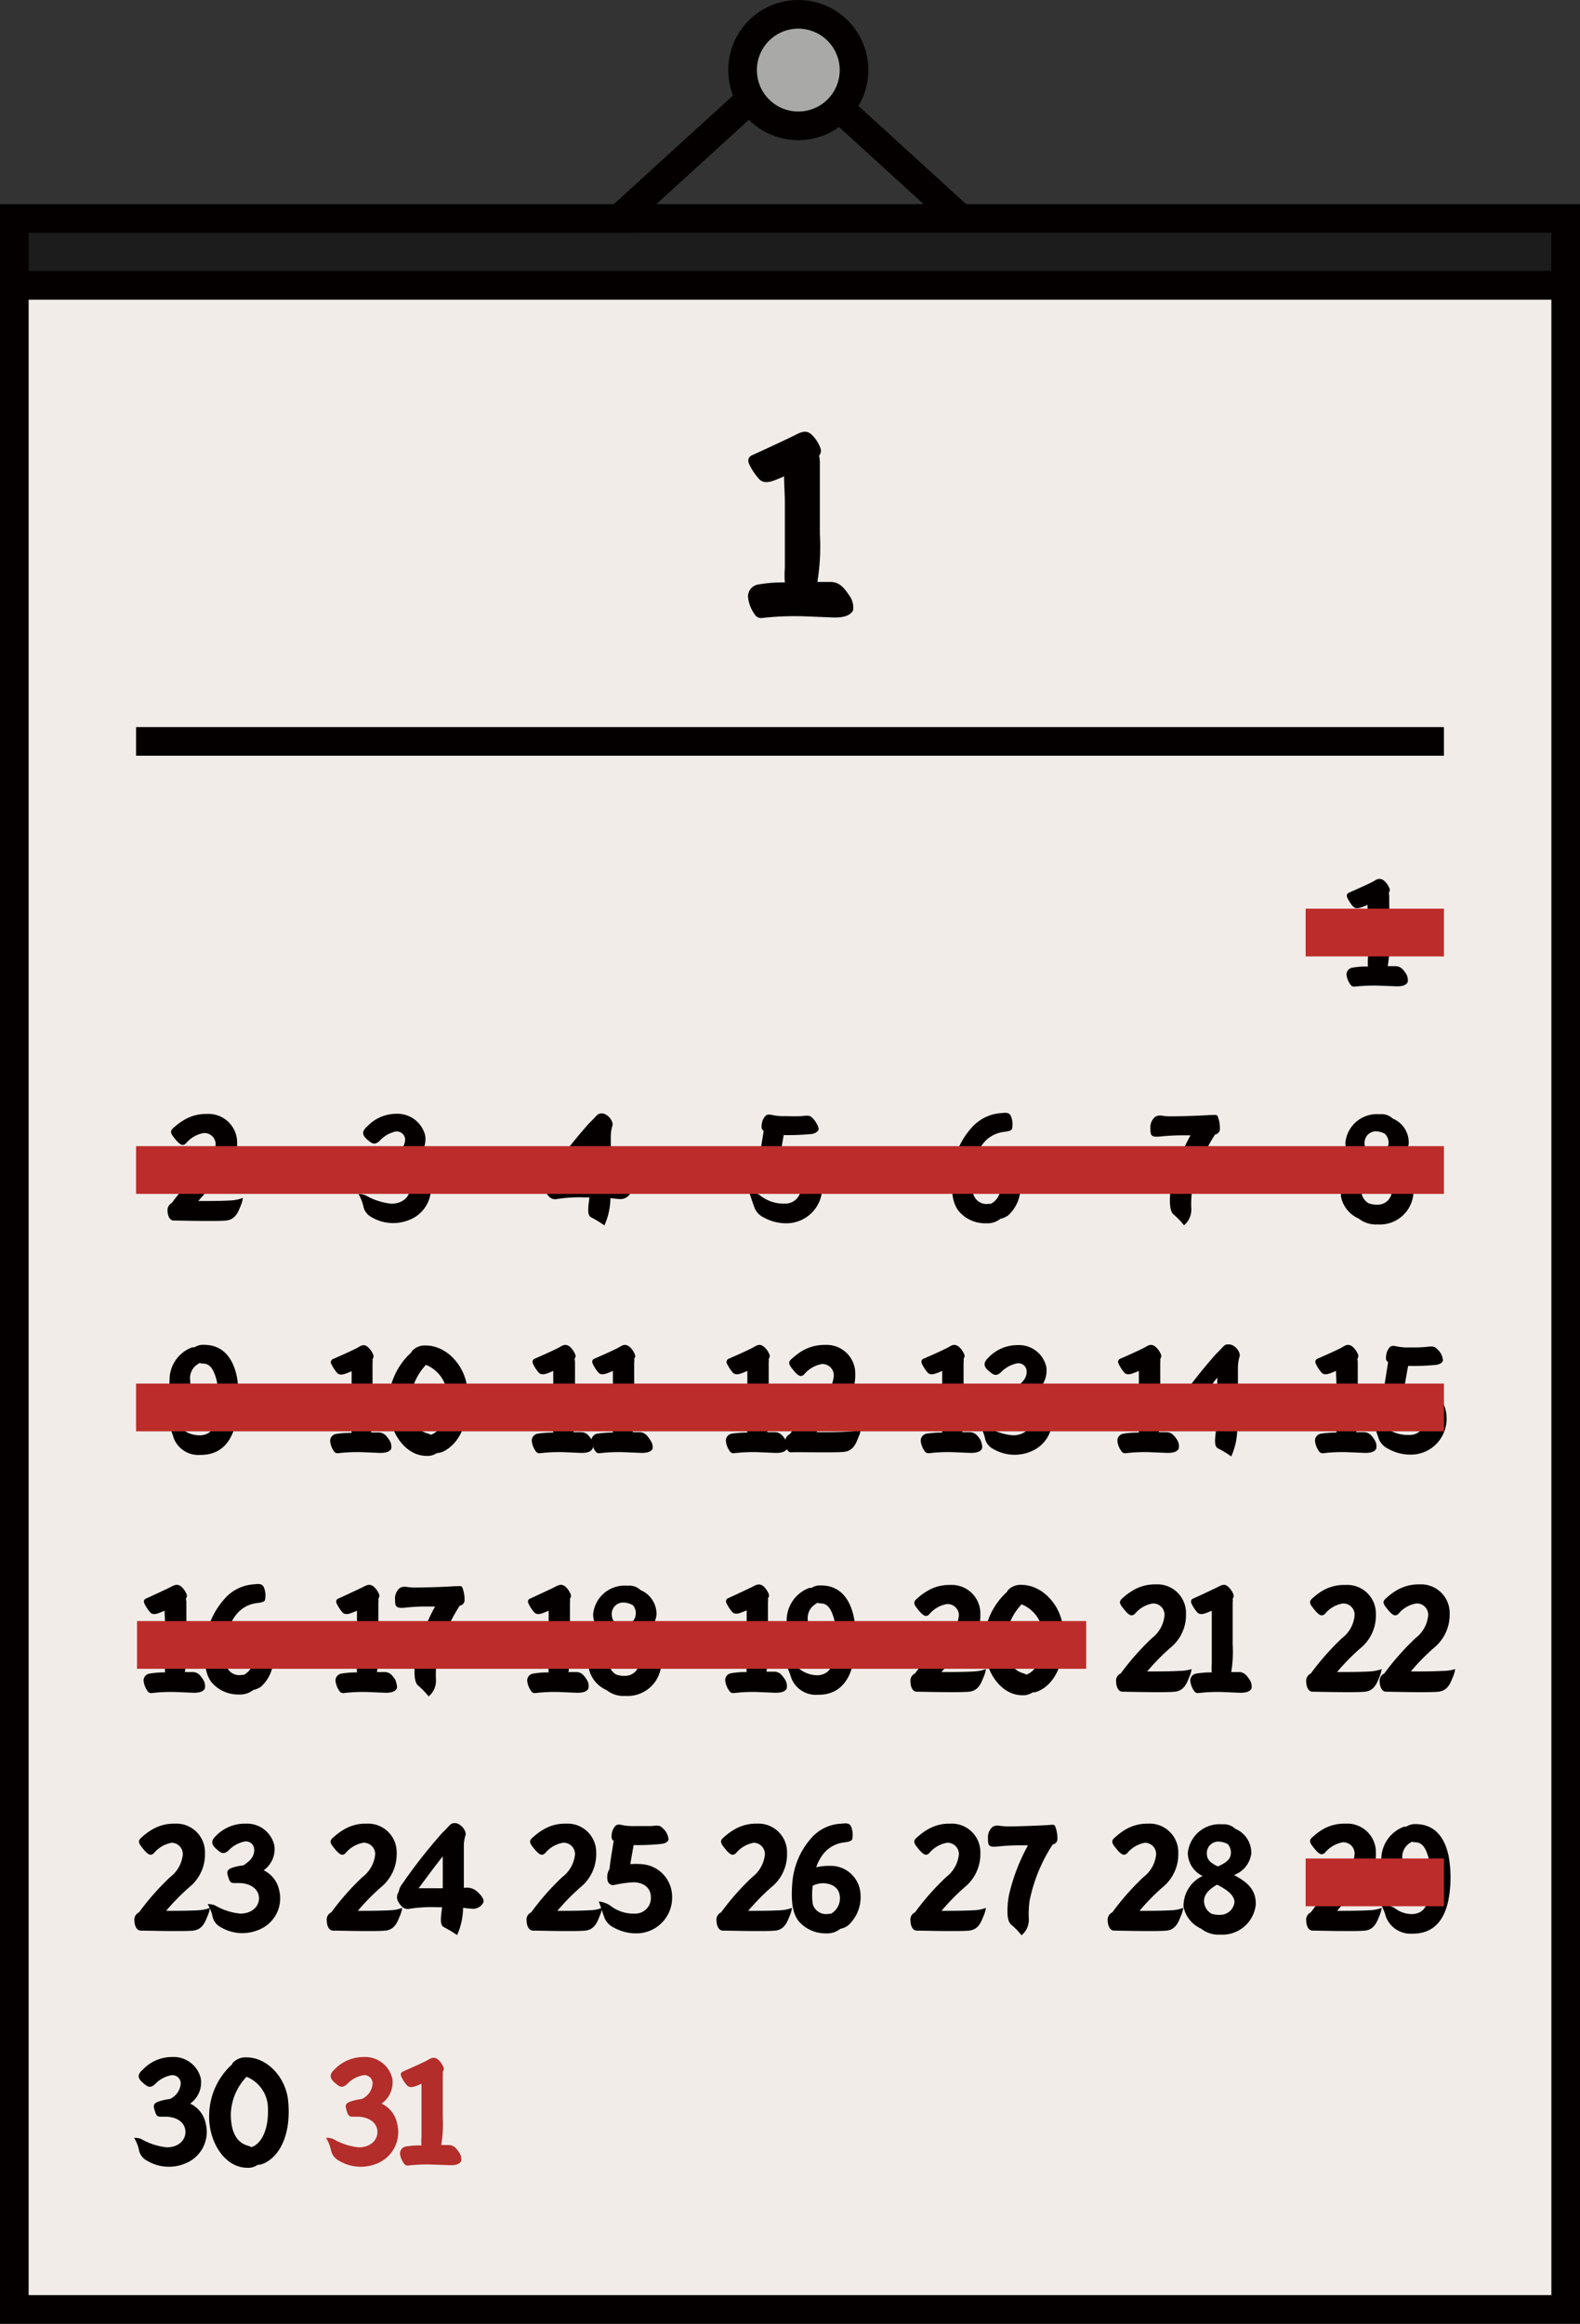 <svg id="레이어_1" data-name="레이어 1" xmlns="http://www.w3.org/2000/svg" xmlns:xlink="http://www.w3.org/1999/xlink" viewBox="0 0 165.58 243.38"><rect x="0" y="0" width="165.58" height="243.38" fill="#333333" stroke="none"/><defs><style>.cls-1,.cls-10{fill:none;}.cls-2{clip-path:url(#clip-path);}.cls-3{fill:#c58968;stroke:#a46c4a;stroke-width:3px;}.cls-10,.cls-3{stroke-miterlimit:10;}.cls-4{fill:#f1ece8;}.cls-5{fill:#040000;}.cls-6{fill:#b32d2a;}.cls-7{fill:#1b1c1b;}.cls-8{fill:#a9a9a8;}.cls-9{fill:#bc2c2a;}.cls-10{stroke:#bc2c2a;stroke-width:5px;}</style><clipPath id="clip-path"><path class="cls-1" d="M-1328-1632.1H515.23a14.18,14.18,0,0,1,14.18,14.18v971.65a14.17,14.17,0,0,1-14.17,14.17H-1328a14.18,14.18,0,0,1-14.18-14.18v-971.65A14.18,14.18,0,0,1-1328-1632.1Z" transform="translate(-1538.47 -725.74) rotate(90)"/></clipPath></defs><g class="cls-2"><rect class="cls-3" x="-133.51" y="-24.46" width="299.65" height="69.91"/></g><rect class="cls-4" x="1.5" y="29.88" width="162.58" height="212"/><path class="cls-5" d="M165.58,243.38H0v-215H165.58ZM3,240.38H162.58v-209H3Z"/><path class="cls-5" d="M89.4,63.93c-.32.56-1,.77-2.09.74L84,64.54a31,31,0,0,0-4.1.18.78.78,0,0,1-.82-.39,3.76,3.76,0,0,1-.69-1.8,1.27,1.27,0,0,1,1-1.3A14.7,14.7,0,0,1,82.25,61a9.73,9.73,0,0,1,0-1.51c0-.9,0-5.82,0-6.88,0-.85-.08-1.86-.08-2.73a1.94,1.94,0,0,1-.34.16c-.8.32-1.67.77-2.28.13a6.45,6.45,0,0,1-1-1.48c-.24-.45-.13-.82.24-1,.95-.43,3.92-1.8,4.63-2.17s1.17-.43,1.64,0A3.76,3.76,0,0,1,86,47a.78.78,0,0,1-.16.72,3.64,3.64,0,0,1,.08.77c0,.92,0,1.88,0,2.8,0,1.67,0,3,0,4.66a22.93,22.93,0,0,1-.26,5h1.35c.92,0,1.4.53,2,1.43A2.11,2.11,0,0,1,89.4,63.93Z"/><path class="cls-5" d="M147.52,102.87c-.18.33-.57.45-1.22.43l-1.92-.07a19,19,0,0,0-2.39.1.45.45,0,0,1-.48-.23,2.24,2.24,0,0,1-.4-1,.74.74,0,0,1,.59-.75,8.4,8.4,0,0,1,1.66-.12,5.32,5.32,0,0,1,0-.88c0-.53,0-3.39,0-4s-.05-1.08-.05-1.59a.92.92,0,0,1-.2.1c-.46.18-1,.44-1.32.07a3.78,3.78,0,0,1-.57-.86c-.14-.26-.08-.48.14-.57.55-.25,2.28-1,2.69-1.26s.68-.25,1,0a2.2,2.2,0,0,1,.58.84.45.45,0,0,1-.09.42,2.06,2.06,0,0,1,.05.45c0,.54,0,1.09,0,1.63,0,1,0,1.74,0,2.71a13.34,13.34,0,0,1-.16,2.9h.79c.54,0,.82.31,1.15.83A1.24,1.24,0,0,1,147.52,102.87Z"/><path class="cls-5" d="M25.46,125.46a3.29,3.29,0,0,1-.26.88c-.22.52-.49,1.38-1.48,1.49s-5.15,0-5.52,0-.63-.43-.64-1A.84.84,0,0,1,18,126a27.31,27.31,0,0,1,3.27-3.7,3.38,3.38,0,0,0,1.33-2.4,1.18,1.18,0,0,0-1.24-1.23,3.05,3.05,0,0,0-1.88,1.09c-.38.34-.68.12-1.34-.74-.4-.52-.18-.71.16-1a6,6,0,0,1,.91-.67,4.42,4.42,0,0,1,2.45-.68,3,3,0,0,1,3.19,3.07,4.51,4.51,0,0,1-1.65,3.59,21.28,21.28,0,0,0-2.42,2.46c.92,0,2.4,0,3.37-.06A4.17,4.17,0,0,0,25.46,125.46Z"/><path class="cls-5" d="M43,127.72a4.45,4.45,0,0,1-4.06-.24,1.66,1.66,0,0,1-.83-1,4.42,4.42,0,0,0-.54-1.42,2.17,2.17,0,0,1,.74.13,6.79,6.79,0,0,0,2.7.88c1.19,0,2-.74,1.94-1.7s-.95-1.51-2.11-1.51c-.74,0-.89.09-1.09-.6-.14-.45-.27-.77.43-1a5.69,5.69,0,0,1,1.14-.25,2,2,0,0,0,1.14-1.63.88.88,0,0,0-1-.87,3.19,3.19,0,0,0-1.7,1c-.52.46-.79.27-1.31-.19s-.54-.85.05-1.36a4.21,4.21,0,0,1,3.06-1.31,3,3,0,0,1,3,2.28,2.75,2.75,0,0,1-1.13,2.61,2.94,2.94,0,0,1,1.64,2.09A3.55,3.55,0,0,1,43,127.72Z"/><path class="cls-5" d="M66.05,125a1.21,1.21,0,0,1-1.25.57c-.2,0-.47-.05-.83-.08a7.08,7.08,0,0,1-.63,2.85,12.81,12.81,0,0,0-1.4-.85c-.45-.24-.28-1.14-.17-2.08h-.5a14.51,14.51,0,0,0-2.82.16c-.53.12-.9-.08-1.27-.74a.93.93,0,0,1,0-1,1.89,1.89,0,0,1,.37-.85,53.2,53.2,0,0,1,4.21-5.36c.71-.66.83-1,1.22-1,.67-.09,1.41.88,1.18,1.34a4.14,4.14,0,0,0-.15,1.19c0,1.2,0,3,0,4.25a1.69,1.69,0,0,1,1.31.31C66,124.21,66.25,124.69,66.05,125Zm-4.57-1.56h.4c0-1.08,0-2.33,0-3.36-.85,1.08-1.85,2.43-2.53,3.36C60.06,123.39,60.64,123.39,61.48,123.41Z"/><path class="cls-5" d="M82.36,128.12a4.76,4.76,0,0,1-2.3-.6,1.94,1.94,0,0,1-.92-.87c-.19-.42-.42-1.22-.66-1.87a2.78,2.78,0,0,1,1.15.4,3.93,3.93,0,0,0,2.62.88,1.63,1.63,0,0,0,1.68-1.71c0-.94-.68-1.54-1.8-1.57a10.64,10.64,0,0,0-2.11.29.6.6,0,0,1-.62-.46,1.64,1.64,0,0,1,.2-1.23c.06-.76.26-1.81.43-2.95-.2-.11-.26-.34-.2-.69a1.5,1.5,0,0,1,.36-.83c.18-.2.37-.22.89-.1a5.75,5.75,0,0,0,1.3.08,14.33,14.33,0,0,0,1.63,0c.72-.07.88-.09,1.23.3s.62,1,.54,1.14-.24.34-.65.43a24.69,24.69,0,0,1-3,.12c-.1.56-.24,1.4-.35,2a6.57,6.57,0,0,1,1.16,0,3.43,3.43,0,0,1,3.22,3.27A3.75,3.75,0,0,1,82.36,128.12Z"/><path class="cls-5" d="M105.67,127.28a2.13,2.13,0,0,1-.83.37,2.2,2.2,0,0,1-1.52.47,3.61,3.61,0,0,1-2.9-1.34c-.59-.81-.77-2-.62-3.91a7.9,7.9,0,0,1,2-4.73,4.48,4.48,0,0,1,3.14-1.56c.64-.08.85,0,1,.31a2.25,2.25,0,0,1,.14,1.22c0,.26-.25.37-.89.44a3.25,3.25,0,0,0-2.18,1.24,4.32,4.32,0,0,0-.72,1.37,5.6,5.6,0,0,1,1.39-.16,3.13,3.13,0,0,1,3.25,3A4,4,0,0,1,105.67,127.28Zm-2-1.2.17,0a1.86,1.86,0,0,0,1-1.65c0-.92-.6-1.46-1.63-1.56a2.44,2.44,0,0,0-1.22.27,7.37,7.37,0,0,0,0,1.89A1.44,1.44,0,0,0,103.64,126.08Z"/><path class="cls-5" d="M127.84,118.32a.59.59,0,0,1-.5.5,16.94,16.94,0,0,0-2.41,5.88,9.66,9.66,0,0,0-.08,1.93,2.24,2.24,0,0,1-.14.82,2.15,2.15,0,0,1-.63.88,8.13,8.13,0,0,0-1.11-1.15c-.29-.27-.4-.86-.36-1.8a7.71,7.71,0,0,1,.22-1.54,20.25,20.25,0,0,1,1.93-4.93h-.87a21.17,21.17,0,0,0-2.19.11c-1,.1-1.15,0-1.14-.85a1.42,1.42,0,0,1,.5-1.2,1,1,0,0,1,.64-.13,5.67,5.67,0,0,0,.94.08c.87,0,3.06-.06,4.17-.14.66,0,.69-.07.81.16A3.41,3.41,0,0,1,127.84,118.32Z"/><path class="cls-5" d="M142.38,127.62l0,0a3.18,3.18,0,0,1-1.85-2.3,3.49,3.49,0,0,1,2-3.22,2.71,2.71,0,0,1-1.54-2.4,3.32,3.32,0,0,1,3.61-3,1.71,1.71,0,0,1,1.37.46,2.71,2.71,0,0,1,1.66,2.61,2.78,2.78,0,0,1-1.8,2.23c1.4.76,2.33,1.54,2.28,3.13a3.52,3.52,0,0,1-3.73,3.11A2.91,2.91,0,0,1,142.38,127.62Zm3.48-2.78c0-.63-.55-1.2-1.81-1.83-.91.49-1.38,1.06-1.38,1.71a1.5,1.5,0,0,0,.79,1.32,2.57,2.57,0,0,0,.86.13A1.48,1.48,0,0,0,145.86,124.84Zm-.74-6.1a2,2,0,0,0-1-.25A1.2,1.2,0,0,0,143,119.7c0,.66.31,1,1.16,1.4.86-.37,1.28-.76,1.34-1.22A1.27,1.27,0,0,0,145.12,118.74Z"/><path class="cls-5" d="M24.8,148.59c-.43,2.53-1.74,3.82-3.84,3.79a2.76,2.76,0,0,1-2.76-1.77,6.37,6.37,0,0,0-.54-1.34,3.61,3.61,0,0,1,1.47.45,3,3,0,0,0,1.88.61c1.25-.09,1.54-1,1.71-2l.09-.76A4,4,0,0,1,21,148a3.1,3.1,0,0,1-3.23-3.38,3.63,3.63,0,0,1,2.22-3.45.69.69,0,0,1,.39-.06,1.62,1.62,0,0,1,1-.26c1.82,0,3,1.17,3.45,3.37A12.85,12.85,0,0,1,24.8,148.59Zm-3.53-2.45a2.69,2.69,0,0,0,1.57-.52,5.37,5.37,0,0,0-.2-1.28c-.25-.8-.55-1.51-1.36-1.53a1.84,1.84,0,0,1-.4-.06.53.53,0,0,1-.2.15,1.73,1.73,0,0,0-.75,1.68C19.93,145.52,20.45,146.14,21.27,146.14Z"/><path class="cls-5" d="M41,151.74c-.19.32-.57.44-1.22.43l-1.93-.08a17.31,17.31,0,0,0-2.39.11A.45.45,0,0,1,35,152a2.14,2.14,0,0,1-.4-1.05.74.74,0,0,1,.58-.76,10.29,10.29,0,0,1,1.67-.12,5.33,5.33,0,0,1,0-.88c0-.52,0-3.39,0-4s0-1.07,0-1.58l-.2.09c-.46.18-1,.45-1.33.08a3.85,3.85,0,0,1-.57-.87.37.37,0,0,1,.14-.57c.56-.24,2.28-1,2.7-1.26s.68-.25.95,0a2.08,2.08,0,0,1,.59.85.44.44,0,0,1-.09.41,2.09,2.09,0,0,1,0,.45c0,.54,0,1.09,0,1.63,0,1,0,1.74,0,2.72a12.66,12.66,0,0,1-.15,2.89h.78c.54,0,.82.31,1.16.84A1.23,1.23,0,0,1,41,151.74Z"/><path class="cls-5" d="M46.5,152a1.8,1.8,0,0,1-.72.19,1.73,1.73,0,0,1-1.07.29c-2.43,0-4.1-2.84-4-5.56a7.31,7.31,0,0,1,2.4-5.28.42.42,0,0,1,.08-.15,1.78,1.78,0,0,1,1.43-.57c2.18,0,4.15,2.11,4.36,4.59C49.29,148.61,48.32,151.07,46.5,152Zm.37-5.66a3.57,3.57,0,0,0-2.23-3.39A6,6,0,0,0,43,146.8c0,1.87.58,3,1.82,3.33a1.73,1.73,0,0,1,.32.14h0C46.27,149.92,47,148.27,46.87,146.29Z"/><path class="cls-5" d="M62.09,151.74c-.19.32-.57.44-1.22.43L59,152.09a17.17,17.17,0,0,0-2.39.11.46.46,0,0,1-.48-.23,2.14,2.14,0,0,1-.4-1.05.74.74,0,0,1,.58-.76,10.47,10.47,0,0,1,1.67-.12,5.29,5.29,0,0,1,0-.88c0-.52,0-3.39,0-4s0-1.07,0-1.58l-.2.09c-.46.18-1,.45-1.33.08a3.85,3.85,0,0,1-.57-.87c-.13-.26-.07-.47.14-.57.56-.24,2.28-1,2.7-1.26s.68-.25,1,0a2.17,2.17,0,0,1,.58.85.44.44,0,0,1-.09.41,2.06,2.06,0,0,1,.05.45c0,.54,0,1.09,0,1.63,0,1,0,1.74,0,2.72a13.25,13.25,0,0,1-.16,2.89h.79c.54,0,.81.31,1.15.84A1.23,1.23,0,0,1,62.09,151.74Z"/><path class="cls-5" d="M68.39,151.74c-.18.32-.57.44-1.22.43l-1.92-.08a17.17,17.17,0,0,0-2.39.11.46.46,0,0,1-.48-.23,2.24,2.24,0,0,1-.4-1.05.74.74,0,0,1,.58-.76,10.47,10.47,0,0,1,1.67-.12,5.29,5.29,0,0,1,0-.88c0-.52,0-3.39,0-4s0-1.07,0-1.58l-.2.09c-.46.18-1,.45-1.32.08a3.85,3.85,0,0,1-.57-.87c-.14-.26-.08-.47.13-.57.56-.24,2.29-1,2.7-1.26s.68-.25,1,0a2.17,2.17,0,0,1,.58.85.44.44,0,0,1-.09.41,2.06,2.06,0,0,1,0,.45c0,.54,0,1.09,0,1.63,0,1,0,1.74,0,2.72a13.25,13.25,0,0,1-.16,2.89H67c.54,0,.82.31,1.15.84A1.23,1.23,0,0,1,68.39,151.74Z"/><path class="cls-5" d="M82.48,151.74c-.19.32-.57.44-1.22.43l-1.93-.08a17.31,17.31,0,0,0-2.39.11.45.45,0,0,1-.47-.23,2.14,2.14,0,0,1-.4-1.05.74.74,0,0,1,.58-.76,10.29,10.29,0,0,1,1.67-.12,5.33,5.33,0,0,1,0-.88c0-.52,0-3.39,0-4s0-1.07,0-1.58l-.2.09c-.46.18-1,.45-1.33.08a3.85,3.85,0,0,1-.57-.87.37.37,0,0,1,.14-.57c.56-.24,2.28-1,2.7-1.26s.68-.25,1,0a2.08,2.08,0,0,1,.59.85.44.44,0,0,1-.09.41,2.09,2.09,0,0,1,0,.45c0,.54,0,1.09,0,1.63,0,1,0,1.74,0,2.72a12.66,12.66,0,0,1-.15,2.89h.78c.54,0,.82.31,1.16.84A1.23,1.23,0,0,1,82.48,151.74Z"/><path class="cls-5" d="M90.21,149.69a3.14,3.14,0,0,1-.26.87c-.22.53-.49,1.39-1.48,1.5s-5.15,0-5.52.05-.63-.44-.65-1a.86.86,0,0,1,.48-.91,26.72,26.72,0,0,1,3.27-3.7,3.4,3.4,0,0,0,1.33-2.4,1.19,1.19,0,0,0-1.24-1.24,3.11,3.11,0,0,0-1.88,1.1c-.38.34-.68.12-1.34-.74-.4-.53-.18-.71.16-1a7.19,7.19,0,0,1,.9-.68,4.56,4.56,0,0,1,2.46-.68,3,3,0,0,1,3.19,3.07A4.48,4.48,0,0,1,88,147.51,22.12,22.12,0,0,0,85.56,150c.92,0,2.4,0,3.37-.06A4.17,4.17,0,0,0,90.21,149.69Z"/><path class="cls-5" d="M102.9,151.74c-.18.32-.57.44-1.21.43l-1.93-.08a17.31,17.31,0,0,0-2.39.11.47.47,0,0,1-.48-.23,2.24,2.24,0,0,1-.4-1.05.74.74,0,0,1,.59-.76,10.25,10.25,0,0,1,1.66-.12,6.64,6.64,0,0,1,0-.88c0-.52,0-3.39,0-4s0-1.07,0-1.58l-.2.09c-.47.18-1,.45-1.33.08a3.85,3.85,0,0,1-.57-.87c-.14-.26-.08-.47.14-.57.55-.24,2.28-1,2.7-1.26s.67-.25,1,0a2.08,2.08,0,0,1,.59.85.47.47,0,0,1-.09.41,2.09,2.09,0,0,1,0,.45c0,.54,0,1.09,0,1.63,0,1,0,1.74,0,2.72a12.66,12.66,0,0,1-.15,2.89h.78c.54,0,.82.31,1.16.84C102.87,151.12,103,151.58,102.9,151.74Z"/><path class="cls-5" d="M108.08,152a4.4,4.4,0,0,1-4-.25,1.64,1.64,0,0,1-.83-1,4.67,4.67,0,0,0-.54-1.42,2.49,2.49,0,0,1,.74.12,6.44,6.44,0,0,0,2.69.88c1.19,0,2-.74,1.94-1.69s-1-1.51-2.11-1.51c-.74,0-.89.09-1.09-.6-.14-.45-.26-.78.43-1a5.69,5.69,0,0,1,1.14-.24c.79-.5,1.16-1.05,1.14-1.64a.86.86,0,0,0-1-.86,3.24,3.24,0,0,0-1.7.94c-.52.46-.78.28-1.31-.18s-.53-.85,0-1.36a4.19,4.19,0,0,1,3.07-1.31,2.93,2.93,0,0,1,3,2.28,2.74,2.74,0,0,1-1.12,2.61,2.92,2.92,0,0,1,1.63,2.09A3.54,3.54,0,0,1,108.08,152Z"/><path class="cls-5" d="M123.52,151.74c-.19.32-.57.44-1.22.43l-1.93-.08a17.31,17.31,0,0,0-2.39.11.45.45,0,0,1-.47-.23,2.15,2.15,0,0,1-.41-1.05.75.75,0,0,1,.59-.76,10.25,10.25,0,0,1,1.66-.12,6.64,6.64,0,0,1,0-.88c0-.52,0-3.39,0-4s0-1.07,0-1.58l-.2.09c-.47.18-1,.45-1.33.08a3.85,3.85,0,0,1-.57-.87c-.14-.26-.08-.47.14-.57.56-.24,2.28-1,2.7-1.26s.68-.25,1,0a2.08,2.08,0,0,1,.59.85.44.44,0,0,1-.09.41,2.09,2.09,0,0,1,0,.45c0,.54,0,1.09,0,1.63,0,1,0,1.74,0,2.72a12.66,12.66,0,0,1-.15,2.89h.78c.54,0,.82.31,1.16.84A1.23,1.23,0,0,1,123.52,151.74Z"/><path class="cls-5" d="M131.74,149.19a1.19,1.19,0,0,1-1.24.57c-.2,0-.48,0-.84-.07a7.15,7.15,0,0,1-.63,2.85,9.71,9.71,0,0,0-1.4-.85c-.45-.25-.28-1.14-.17-2.08H127a15.35,15.35,0,0,0-2.82.15c-.54.13-.91-.07-1.28-.74a.93.93,0,0,1,0-1.05,1.86,1.86,0,0,1,.37-.84,54.58,54.58,0,0,1,4.21-5.37c.71-.66.83-1,1.22-.95.68-.09,1.42.88,1.18,1.34a4.48,4.48,0,0,0-.15,1.19c0,1.2,0,3,0,4.25.7,0,.93,0,1.31.31C131.7,148.44,131.94,148.92,131.74,149.19Zm-4.57-1.55h.4c0-1.08,0-2.33,0-3.36-.84,1.07-1.85,2.43-2.52,3.36C125.75,147.62,126.33,147.62,127.17,147.64Z"/><path class="cls-5" d="M144.22,151.74c-.18.32-.57.44-1.22.43l-1.92-.08a17.17,17.17,0,0,0-2.39.11.46.46,0,0,1-.48-.23,2.24,2.24,0,0,1-.4-1.05.74.74,0,0,1,.59-.76,10.25,10.25,0,0,1,1.66-.12,5.29,5.29,0,0,1,0-.88c0-.52,0-3.39,0-4s-.05-1.07-.05-1.58l-.2.09c-.46.18-1,.45-1.32.08a3.85,3.85,0,0,1-.57-.87c-.14-.26-.08-.47.14-.57.55-.24,2.28-1,2.69-1.26s.68-.25,1,0a2.17,2.17,0,0,1,.58.85.44.44,0,0,1-.09.41,2.06,2.06,0,0,1,.05.45c0,.54,0,1.09,0,1.63,0,1,0,1.74,0,2.72a13.25,13.25,0,0,1-.16,2.89h.79c.54,0,.82.31,1.15.84A1.23,1.23,0,0,1,144.22,151.74Z"/><path class="cls-5" d="M147.79,152.35a4.7,4.7,0,0,1-2.29-.6,2,2,0,0,1-.93-.88c-.18-.41-.41-1.22-.66-1.86a2.73,2.73,0,0,1,1.16.4,3.93,3.93,0,0,0,2.62.88,1.63,1.63,0,0,0,1.68-1.71c0-.94-.68-1.55-1.81-1.58a11.5,11.5,0,0,0-2.11.3.6.6,0,0,1-.61-.47,1.61,1.61,0,0,1,.2-1.23c.06-.75.26-1.8.43-2.94-.2-.11-.27-.34-.2-.7a1.49,1.49,0,0,1,.35-.83c.19-.2.37-.21.89-.09a5.79,5.79,0,0,0,1.3.08,14.33,14.33,0,0,0,1.63-.05c.73-.08.88-.09,1.24.29a1.71,1.71,0,0,1,.54,1.14c-.1.24-.25.34-.65.44a24.91,24.91,0,0,1-3,.12c-.11.55-.25,1.4-.36,2a7.57,7.57,0,0,1,1.16,0,3.42,3.42,0,0,1,3.22,3.26A3.75,3.75,0,0,1,147.79,152.35Z"/><path class="cls-5" d="M21.46,176.86c-.18.32-.57.44-1.22.43l-1.92-.08a17.17,17.17,0,0,0-2.39.11.46.46,0,0,1-.48-.23,2.24,2.24,0,0,1-.4-1.05.73.73,0,0,1,.59-.75,9.17,9.17,0,0,1,1.66-.13,5.25,5.25,0,0,1,0-.88c0-.52,0-3.39,0-4s-.05-1.08-.05-1.59a.56.56,0,0,1-.2.09c-.46.19-1,.45-1.32.08a4,4,0,0,1-.57-.86c-.14-.27-.08-.48.13-.57.56-.25,2.29-1.05,2.7-1.27s.68-.24,1,0a2.25,2.25,0,0,1,.58.85.46.46,0,0,1-.09.42,1.9,1.9,0,0,1,.05.44c0,.54,0,1.1,0,1.64,0,1,0,1.74,0,2.71a13.34,13.34,0,0,1-.16,2.9h.79c.54,0,.82.3,1.15.83A1.23,1.23,0,0,1,21.46,176.86Z"/><path class="cls-5" d="M27.38,176.63a2.17,2.17,0,0,1-.84.37,2.2,2.2,0,0,1-1.52.47,3.63,3.63,0,0,1-2.9-1.34c-.58-.81-.77-2-.62-3.91a8,8,0,0,1,2-4.73,4.45,4.45,0,0,1,3.15-1.56c.63-.08.84,0,1,.31a2.25,2.25,0,0,1,.14,1.22c0,.26-.24.37-.89.44a3.23,3.23,0,0,0-2.17,1.24,4.33,4.33,0,0,0-.73,1.37,5.65,5.65,0,0,1,1.39-.16,3.12,3.12,0,0,1,3.25,3A4,4,0,0,1,27.38,176.63Zm-2-1.21h.17a1.87,1.87,0,0,0,1-1.65c0-.93-.6-1.46-1.64-1.56a2.5,2.5,0,0,0-1.21.26,6.62,6.62,0,0,0,0,1.9A1.41,1.41,0,0,0,25.34,175.42Z"/><path class="cls-5" d="M41.57,176.86c-.18.32-.57.44-1.21.43l-1.93-.08a17.31,17.31,0,0,0-2.39.11.47.47,0,0,1-.48-.23,2.24,2.24,0,0,1-.4-1.05.73.73,0,0,1,.59-.75,9.17,9.17,0,0,1,1.66-.13,6.58,6.58,0,0,1,0-.88c0-.52,0-3.39,0-4s0-1.08,0-1.59a.78.78,0,0,1-.2.09c-.47.19-1,.45-1.33.08a4,4,0,0,1-.57-.86c-.14-.27-.08-.48.14-.57.55-.25,2.28-1.05,2.7-1.27s.67-.24,1,0a2.15,2.15,0,0,1,.59.85.49.49,0,0,1-.09.42,1.94,1.94,0,0,1,0,.44c0,.54,0,1.1,0,1.64,0,1,0,1.74,0,2.71a12.75,12.75,0,0,1-.15,2.9h.78c.54,0,.82.3,1.16.83C41.54,176.24,41.67,176.7,41.57,176.86Z"/><path class="cls-5" d="M48.68,167.67a.59.59,0,0,1-.5.5,17.15,17.15,0,0,0-2.42,5.88,10.42,10.42,0,0,0-.07,1.93,2.28,2.28,0,0,1-.14.82,2.13,2.13,0,0,1-.63.87,8.6,8.6,0,0,0-1.11-1.14c-.3-.27-.4-.86-.36-1.8a7.71,7.71,0,0,1,.22-1.54,20.32,20.32,0,0,1,1.92-4.93h-.86a18.69,18.69,0,0,0-2.19.11c-1,.1-1.15-.05-1.14-.85a1.42,1.42,0,0,1,.5-1.2,1,1,0,0,1,.64-.13,5.58,5.58,0,0,0,.94.08c.87,0,3.05-.06,4.16-.14.67,0,.7-.08.82.16A3.39,3.39,0,0,1,48.68,167.67Z"/><path class="cls-5" d="M61.66,176.86c-.18.32-.57.44-1.22.43l-1.92-.08a17.17,17.17,0,0,0-2.39.11.46.46,0,0,1-.48-.23,2.24,2.24,0,0,1-.4-1.05.73.73,0,0,1,.59-.75,9.17,9.17,0,0,1,1.66-.13,5.25,5.25,0,0,1,0-.88c0-.52,0-3.39,0-4s0-1.08,0-1.59a.56.56,0,0,1-.2.09c-.46.19-1,.45-1.32.08a4,4,0,0,1-.57-.86c-.14-.27-.08-.48.14-.57.55-.25,2.28-1.05,2.69-1.27s.68-.24,1,0a2.25,2.25,0,0,1,.58.85.46.46,0,0,1-.09.42,1.9,1.9,0,0,1,0,.44c0,.54,0,1.1,0,1.64,0,1,0,1.74,0,2.71a13.34,13.34,0,0,1-.16,2.9h.79c.54,0,.82.3,1.15.83A1.23,1.23,0,0,1,61.66,176.86Z"/><path class="cls-5" d="M63.55,177h0a3.18,3.18,0,0,1-1.85-2.3,3.47,3.47,0,0,1,2-3.22,2.68,2.68,0,0,1-1.54-2.4,3.31,3.31,0,0,1,3.6-3,1.7,1.7,0,0,1,1.37.46,2.71,2.71,0,0,1,1.67,2.6,2.78,2.78,0,0,1-1.81,2.24c1.41.75,2.33,1.54,2.29,3.13a3.53,3.53,0,0,1-3.73,3.11A2.86,2.86,0,0,1,63.55,177ZM67,174.19c0-.63-.56-1.2-1.82-1.83-.91.49-1.37,1.06-1.37,1.71a1.52,1.52,0,0,0,.78,1.32,2.59,2.59,0,0,0,.87.13A1.49,1.49,0,0,0,67,174.19Zm-.74-6.1a2,2,0,0,0-1-.25,1.19,1.19,0,0,0-1.15,1.2c0,.67.3,1,1.15,1.41.86-.37,1.28-.76,1.34-1.22A1.29,1.29,0,0,0,66.3,168.09Z"/><path class="cls-5" d="M82.44,176.86c-.18.32-.57.44-1.22.43l-1.92-.08a17.31,17.31,0,0,0-2.39.11.46.46,0,0,1-.48-.23A2.24,2.24,0,0,1,76,176a.73.73,0,0,1,.59-.75,9.17,9.17,0,0,1,1.66-.13,5.25,5.25,0,0,1,0-.88c0-.52,0-3.39,0-4s0-1.08,0-1.59a.56.56,0,0,1-.2.09c-.46.19-1,.45-1.32.08a4,4,0,0,1-.57-.86c-.14-.27-.08-.48.14-.57.55-.25,2.28-1.05,2.69-1.27s.68-.24,1,0a2.25,2.25,0,0,1,.58.85.46.46,0,0,1-.09.42,1.9,1.9,0,0,1,0,.44c0,.54,0,1.1,0,1.64,0,1,0,1.74,0,2.71a12.75,12.75,0,0,1-.16,2.9h.79c.54,0,.82.3,1.16.83A1.26,1.26,0,0,1,82.44,176.86Z"/><path class="cls-5" d="M89.51,173.71c-.43,2.53-1.74,3.83-3.83,3.79a2.75,2.75,0,0,1-2.76-1.77,7.23,7.23,0,0,0-.54-1.34,3.52,3.52,0,0,1,1.46.45,3.07,3.07,0,0,0,1.88.62c1.25-.1,1.54-1,1.71-2l.1-.75a4.19,4.19,0,0,1-1.87.49,3.09,3.09,0,0,1-3.22-3.38,3.63,3.63,0,0,1,2.22-3.45.66.66,0,0,1,.38-.06,1.65,1.65,0,0,1,1-.26c1.81,0,3,1.17,3.45,3.37A12.59,12.59,0,0,1,89.51,173.71ZM86,171.26a2.74,2.74,0,0,0,1.58-.52,6,6,0,0,0-.2-1.28c-.25-.8-.56-1.51-1.36-1.53a1.68,1.68,0,0,1-.4-.06.83.83,0,0,1-.2.16,1.71,1.71,0,0,0-.76,1.68A1.37,1.37,0,0,0,86,171.26Z"/><path class="cls-5" d="M103.32,174.81a3.29,3.29,0,0,1-.26.88c-.22.52-.49,1.38-1.48,1.49s-5.15,0-5.52,0-.63-.43-.64-1a.84.84,0,0,1,.47-.91,27.31,27.31,0,0,1,3.27-3.7,3.38,3.38,0,0,0,1.33-2.4A1.18,1.18,0,0,0,99.25,168a3.05,3.05,0,0,0-1.88,1.09c-.38.34-.67.12-1.34-.74-.4-.52-.18-.71.16-1a6,6,0,0,1,.91-.67,4.42,4.42,0,0,1,2.45-.68,3,3,0,0,1,3.19,3.06,4.48,4.48,0,0,1-1.65,3.59,22.12,22.12,0,0,0-2.42,2.47c.92,0,2.4,0,3.37-.06A4.17,4.17,0,0,0,103.32,174.81Z"/><path class="cls-5" d="M108.93,177.07a1.65,1.65,0,0,1-.73.19,1.7,1.7,0,0,1-1.06.29c-2.43,0-4.1-2.84-4-5.56a7.23,7.23,0,0,1,2.4-5.27.48.48,0,0,1,.08-.16,1.79,1.79,0,0,1,1.43-.57c2.17,0,4.15,2.11,4.36,4.59C111.72,173.73,110.75,176.19,108.93,177.07Zm.37-5.65a3.56,3.56,0,0,0-2.24-3.39,5.9,5.9,0,0,0-1.64,3.9c0,1.86.58,2.95,1.81,3.32a2.33,2.33,0,0,1,.33.14h0C108.7,175,109.38,173.39,109.3,171.42Z"/><path class="cls-5" d="M124.88,174.81a3.4,3.4,0,0,1-.27.88c-.21.52-.49,1.38-1.47,1.49s-5.15,0-5.52,0-.63-.43-.65-1a.83.83,0,0,1,.48-.91,27.31,27.31,0,0,1,3.27-3.7,3.4,3.4,0,0,0,1.32-2.4,1.18,1.18,0,0,0-1.23-1.23,3.05,3.05,0,0,0-1.88,1.09c-.39.34-.68.12-1.34-.74-.4-.52-.19-.71.15-1a6,6,0,0,1,.91-.67,4.44,4.44,0,0,1,2.45-.68,3,3,0,0,1,3.19,3.06,4.42,4.42,0,0,1-1.65,3.59,23,23,0,0,0-2.42,2.47c.93,0,2.41,0,3.38-.06A4.25,4.25,0,0,0,124.88,174.81Z"/><path class="cls-5" d="M131.15,176.86c-.19.32-.57.44-1.22.43l-1.93-.08a17.31,17.31,0,0,0-2.39.11.45.45,0,0,1-.47-.23,2.14,2.14,0,0,1-.4-1.05.73.73,0,0,1,.58-.75,9.21,9.21,0,0,1,1.67-.13,5.28,5.28,0,0,1,0-.88c0-.52,0-3.39,0-4s0-1.08,0-1.59a.78.78,0,0,1-.2.09c-.46.19-1,.45-1.33.08a4,4,0,0,1-.57-.86c-.14-.27-.07-.48.14-.57.56-.25,2.28-1.05,2.7-1.27s.68-.24.95,0a2.15,2.15,0,0,1,.59.85.46.46,0,0,1-.09.42,1.94,1.94,0,0,1,0,.44c0,.54,0,1.1,0,1.64,0,1,0,1.74,0,2.71a12.75,12.75,0,0,1-.15,2.9h.78c.54,0,.82.3,1.16.83A1.23,1.23,0,0,1,131.15,176.86Z"/><path class="cls-5" d="M144.8,174.81a3.71,3.71,0,0,1-.26.88c-.22.52-.5,1.38-1.48,1.49s-5.15,0-5.52,0-.63-.43-.65-1a.86.86,0,0,1,.48-.91,27.31,27.31,0,0,1,3.27-3.7,3.37,3.37,0,0,0,1.32-2.4,1.18,1.18,0,0,0-1.23-1.23,3.05,3.05,0,0,0-1.88,1.09c-.39.34-.68.12-1.34-.74-.4-.52-.19-.71.15-1a6.53,6.53,0,0,1,.91-.67A4.47,4.47,0,0,1,141,166a3,3,0,0,1,3.19,3.06,4.42,4.42,0,0,1-1.65,3.59,23,23,0,0,0-2.42,2.47c.93,0,2.41,0,3.38-.06A4.25,4.25,0,0,0,144.8,174.81Z"/><path class="cls-5" d="M152.5,174.81a3.29,3.29,0,0,1-.26.88c-.22.52-.49,1.38-1.48,1.49s-5.15,0-5.52,0-.63-.43-.65-1a.86.86,0,0,1,.48-.91,27.31,27.31,0,0,1,3.27-3.7,3.38,3.38,0,0,0,1.33-2.4,1.18,1.18,0,0,0-1.24-1.23,3.05,3.05,0,0,0-1.88,1.09c-.38.34-.68.12-1.34-.74-.4-.52-.18-.71.16-1a6.36,6.36,0,0,1,.9-.67,4.48,4.48,0,0,1,2.46-.68,3,3,0,0,1,3.19,3.06,4.48,4.48,0,0,1-1.65,3.59,22.12,22.12,0,0,0-2.42,2.47c.92,0,2.4,0,3.37-.06A4.17,4.17,0,0,0,152.5,174.81Z"/><path class="cls-5" d="M22,199.82a3.47,3.47,0,0,1-.26.88c-.22.53-.5,1.39-1.48,1.5s-5.15,0-5.52,0-.63-.43-.65-1a.85.85,0,0,1,.48-.91,26.72,26.72,0,0,1,3.27-3.7,3.38,3.38,0,0,0,1.32-2.4A1.19,1.19,0,0,0,18,193a3.11,3.11,0,0,0-1.88,1.1c-.39.34-.68.12-1.34-.74-.4-.53-.19-.71.15-1a6.5,6.5,0,0,1,.91-.68,4.47,4.47,0,0,1,2.45-.68,3,3,0,0,1,3.19,3.07,4.42,4.42,0,0,1-1.65,3.59,23,23,0,0,0-2.42,2.47c.93,0,2.41,0,3.38-.06A3.81,3.81,0,0,0,22,199.82Z"/><path class="cls-5" d="M27.18,202.09a4.43,4.43,0,0,1-4.05-.25,1.67,1.67,0,0,1-.83-1,4.57,4.57,0,0,0-.54-1.42,2.49,2.49,0,0,1,.74.12,6.44,6.44,0,0,0,2.69.88c1.19,0,2-.74,1.95-1.69s-1-1.51-2.11-1.51c-.75,0-.9.09-1.1-.61-.14-.44-.26-.77.43-1a5.06,5.06,0,0,1,1.14-.24c.79-.5,1.16-1,1.14-1.64a.86.86,0,0,0-1-.86,3.15,3.15,0,0,0-1.69.94c-.53.46-.79.28-1.31-.19s-.54-.84,0-1.35A4.19,4.19,0,0,1,25.75,191a2.93,2.93,0,0,1,3,2.28,2.7,2.7,0,0,1-1.12,2.6,3,3,0,0,1,1.63,2.1A3.54,3.54,0,0,1,27.18,202.09Z"/><path class="cls-5" d="M42.15,199.82a3.1,3.1,0,0,1-.26.88c-.22.53-.49,1.39-1.48,1.5s-5.15,0-5.52,0-.63-.43-.64-1a.83.83,0,0,1,.47-.91,26.72,26.72,0,0,1,3.27-3.7,3.4,3.4,0,0,0,1.33-2.4A1.19,1.19,0,0,0,38.08,193a3.11,3.11,0,0,0-1.88,1.1c-.38.34-.67.12-1.34-.74-.4-.53-.18-.71.16-1a6,6,0,0,1,.91-.68,4.42,4.42,0,0,1,2.45-.68,3,3,0,0,1,3.19,3.07,4.48,4.48,0,0,1-1.65,3.59,22.12,22.12,0,0,0-2.42,2.47c.92,0,2.4,0,3.37-.06A3.74,3.74,0,0,0,42.15,199.82Z"/><path class="cls-5" d="M50.61,199.33a1.21,1.21,0,0,1-1.25.57c-.2,0-.48-.05-.83-.08a7.08,7.08,0,0,1-.63,2.85,12,12,0,0,0-1.4-.84c-.45-.25-.28-1.14-.17-2.08h-.5a15.41,15.41,0,0,0-2.82.15c-.54.12-.91-.08-1.28-.74a.92.92,0,0,1,.05-1,1.75,1.75,0,0,1,.37-.84,54.58,54.58,0,0,1,4.21-5.37c.71-.66.83-1,1.21-1,.68-.1,1.42.88,1.19,1.34a3.72,3.72,0,0,0-.15,1.18c0,1.21,0,3,0,4.26a1.63,1.63,0,0,1,1.31.31C50.56,198.58,50.81,199.05,50.61,199.33ZM46,197.77h.4c0-1.07,0-2.32,0-3.35-.85,1.07-1.85,2.43-2.53,3.35C44.62,197.76,45.2,197.76,46,197.77Z"/><path class="cls-5" d="M63.09,199.82a2.8,2.8,0,0,1-.26.88c-.21.53-.49,1.39-1.48,1.5s-5.15,0-5.51,0-.64-.43-.65-1a.83.83,0,0,1,.48-.91,26,26,0,0,1,3.26-3.7,3.4,3.4,0,0,0,1.33-2.4A1.19,1.19,0,0,0,59,193a3.09,3.09,0,0,0-1.88,1.1c-.39.34-.68.12-1.35-.74-.4-.53-.18-.71.16-1a6,6,0,0,1,.91-.68,4.42,4.42,0,0,1,2.45-.68,3,3,0,0,1,3.19,3.07,4.45,4.45,0,0,1-1.65,3.59,23,23,0,0,0-2.42,2.47c.92,0,2.4,0,3.37-.06A3.67,3.67,0,0,0,63.09,199.82Z"/><path class="cls-5" d="M66.64,202.49a4.76,4.76,0,0,1-2.3-.6,2,2,0,0,1-.93-.88c-.18-.42-.41-1.22-.66-1.86a2.68,2.68,0,0,1,1.16.4,3.93,3.93,0,0,0,2.62.87,1.63,1.63,0,0,0,1.68-1.71c0-.94-.68-1.54-1.81-1.57a11.74,11.74,0,0,0-2.11.3.6.6,0,0,1-.61-.47,1.6,1.6,0,0,1,.2-1.23c.06-.75.26-1.8.43-2.94-.2-.11-.26-.34-.2-.7a1.49,1.49,0,0,1,.35-.83c.19-.2.37-.22.9-.09a6.49,6.49,0,0,0,1.29.07c.8,0,1.17,0,1.63,0,.73-.08.88-.09,1.24.29a1.71,1.71,0,0,1,.54,1.14c-.1.23-.25.34-.65.43a22.57,22.57,0,0,1-3,.13c-.11.55-.25,1.4-.36,2a7.57,7.57,0,0,1,1.16,0,3.41,3.41,0,0,1,3.22,3.26A3.74,3.74,0,0,1,66.64,202.49Z"/><path class="cls-5" d="M83,199.82a3.47,3.47,0,0,1-.26.88c-.22.53-.5,1.39-1.48,1.5s-5.15,0-5.52,0-.63-.43-.65-1a.85.85,0,0,1,.48-.91,26.72,26.72,0,0,1,3.27-3.7,3.38,3.38,0,0,0,1.32-2.4A1.19,1.19,0,0,0,79,193a3.11,3.11,0,0,0-1.88,1.1c-.39.34-.68.12-1.34-.74-.4-.53-.19-.71.15-1a6.5,6.5,0,0,1,.91-.68,4.47,4.47,0,0,1,2.45-.68,3,3,0,0,1,3.19,3.07,4.42,4.42,0,0,1-1.65,3.59,23,23,0,0,0-2.42,2.47c.93,0,2.41,0,3.38-.06A3.81,3.81,0,0,0,83,199.82Z"/><path class="cls-5" d="M88.9,201.64a1.87,1.87,0,0,1-.83.37,2.2,2.2,0,0,1-1.52.48,3.68,3.68,0,0,1-2.9-1.34c-.59-.82-.77-2-.62-3.91a8,8,0,0,1,2-4.74A4.41,4.41,0,0,1,88.19,191c.64-.08.85,0,1,.3a2.26,2.26,0,0,1,.14,1.22c0,.26-.25.37-.89.45a3.23,3.23,0,0,0-2.18,1.23,4.55,4.55,0,0,0-.72,1.37,5.58,5.58,0,0,1,1.39-.15,3.12,3.12,0,0,1,3.25,3A4,4,0,0,1,88.9,201.64Zm-2-1.2.17,0a1.83,1.83,0,0,0,.95-1.64c0-.93-.6-1.47-1.63-1.56a2.51,2.51,0,0,0-1.22.26,7.44,7.44,0,0,0,0,1.9A1.44,1.44,0,0,0,86.87,200.44Z"/><path class="cls-5" d="M103.32,199.82a3.1,3.1,0,0,1-.26.88c-.22.53-.49,1.39-1.48,1.5s-5.15,0-5.52,0-.63-.43-.64-1a.83.83,0,0,1,.47-.91,26.72,26.72,0,0,1,3.27-3.7,3.4,3.4,0,0,0,1.33-2.4A1.19,1.19,0,0,0,99.25,193a3.11,3.11,0,0,0-1.88,1.1c-.38.34-.67.12-1.34-.74-.4-.53-.18-.71.16-1a6,6,0,0,1,.91-.68,4.42,4.42,0,0,1,2.45-.68,3,3,0,0,1,3.19,3.07,4.48,4.48,0,0,1-1.65,3.59,22.12,22.12,0,0,0-2.42,2.47c.92,0,2.4,0,3.37-.06A3.74,3.74,0,0,0,103.32,199.82Z"/><path class="cls-5" d="M110.81,192.69a.58.58,0,0,1-.49.49,16.82,16.82,0,0,0-2.42,5.89,9.63,9.63,0,0,0-.08,1.93,2.23,2.23,0,0,1-.14.81,2,2,0,0,1-.63.88,7.53,7.53,0,0,0-1.11-1.14c-.29-.28-.4-.86-.35-1.8a7.74,7.74,0,0,1,.21-1.54,20.17,20.17,0,0,1,1.93-4.94h-.87a20.8,20.8,0,0,0-2.18.11c-1,.11-1.16,0-1.14-.85a1.41,1.41,0,0,1,.49-1.2,1,1,0,0,1,.65-.12,6.73,6.73,0,0,0,.94.08c.86,0,3-.07,4.16-.14.66-.05.69-.08.81.15A3.46,3.46,0,0,1,110.81,192.69Z"/><path class="cls-5" d="M124,199.82a3.1,3.1,0,0,1-.26.88c-.22.53-.49,1.39-1.48,1.5s-5.15,0-5.52,0-.63-.43-.65-1a.85.85,0,0,1,.48-.91,26.72,26.72,0,0,1,3.27-3.7,3.38,3.38,0,0,0,1.32-2.4A1.18,1.18,0,0,0,120,193a3.11,3.11,0,0,0-1.88,1.1c-.38.34-.68.12-1.34-.74-.4-.53-.18-.71.16-1a6.34,6.34,0,0,1,.9-.68,4.47,4.47,0,0,1,2.45-.68,3,3,0,0,1,3.19,3.07,4.44,4.44,0,0,1-1.64,3.59,22.12,22.12,0,0,0-2.42,2.47c.92,0,2.4,0,3.37-.06A3.74,3.74,0,0,0,124,199.82Z"/><path class="cls-5" d="M125.88,202h0a3.21,3.21,0,0,1-1.85-2.3,3.47,3.47,0,0,1,2-3.22,2.71,2.71,0,0,1-1.55-2.41,3.34,3.34,0,0,1,3.61-3,1.75,1.75,0,0,1,1.37.47,2.72,2.72,0,0,1,1.67,2.6,2.79,2.79,0,0,1-1.81,2.24c1.41.75,2.33,1.54,2.28,3.12a3.52,3.52,0,0,1-3.73,3.12A2.9,2.9,0,0,1,125.88,202Zm3.49-2.77c0-.63-.56-1.2-1.82-1.84-.91.5-1.37,1.07-1.37,1.71a1.55,1.55,0,0,0,.78,1.33,2.54,2.54,0,0,0,.86.12A1.5,1.5,0,0,0,129.37,199.21Zm-.74-6.11a2.16,2.16,0,0,0-1-.24,1.2,1.2,0,0,0-1.16,1.2c0,.66.31,1,1.16,1.4.86-.37,1.28-.75,1.34-1.21A1.31,1.31,0,0,0,128.63,193.1Z"/><path class="cls-5" d="M144.8,199.82a3.47,3.47,0,0,1-.26.88c-.22.53-.5,1.39-1.48,1.5s-5.15,0-5.52,0-.63-.43-.65-1a.85.85,0,0,1,.48-.91,26.72,26.72,0,0,1,3.27-3.7,3.38,3.38,0,0,0,1.32-2.4,1.19,1.19,0,0,0-1.23-1.24,3.11,3.11,0,0,0-1.88,1.1c-.39.34-.68.12-1.34-.74-.4-.53-.19-.71.15-1a6.5,6.5,0,0,1,.91-.68A4.47,4.47,0,0,1,141,191a3,3,0,0,1,3.19,3.07,4.42,4.42,0,0,1-1.65,3.59,23,23,0,0,0-2.42,2.47c.93,0,2.41,0,3.38-.06A3.81,3.81,0,0,0,144.8,199.82Z"/><path class="cls-5" d="M151.84,198.73c-.43,2.53-1.74,3.82-3.84,3.79a2.76,2.76,0,0,1-2.76-1.77,6.37,6.37,0,0,0-.54-1.34,3.6,3.6,0,0,1,1.47.44,2.93,2.93,0,0,0,1.88.62c1.25-.09,1.54-1,1.71-2l.09-.76a3.9,3.9,0,0,1-1.86.49,3.09,3.09,0,0,1-3.23-3.37,3.63,3.63,0,0,1,2.22-3.45.69.69,0,0,1,.39-.06,1.59,1.59,0,0,1,1-.27c1.82,0,3,1.18,3.45,3.38A12.85,12.85,0,0,1,151.84,198.73Zm-3.53-2.45a2.69,2.69,0,0,0,1.57-.52,5.37,5.37,0,0,0-.2-1.28c-.25-.81-.55-1.51-1.36-1.53a1.84,1.84,0,0,1-.4-.06.53.53,0,0,1-.2.15,1.73,1.73,0,0,0-.75,1.68C147,195.66,147.49,196.28,148.31,196.28Z"/><path class="cls-5" d="M19.48,226.56a4.43,4.43,0,0,1-4.05-.25,1.64,1.64,0,0,1-.84-1,4,4,0,0,0-.54-1.41,2.17,2.17,0,0,1,.74.12,6.69,6.69,0,0,0,2.7.88c1.19,0,2-.74,1.94-1.7s-.95-1.51-2.11-1.51c-.74,0-.89.09-1.09-.6-.14-.45-.26-.77.43-1a5.84,5.84,0,0,1,1.14-.25,1.93,1.93,0,0,0,1.14-1.63.87.87,0,0,0-1-.86,3.11,3.11,0,0,0-1.7.94c-.52.46-.78.28-1.31-.19s-.54-.85.05-1.35a4.19,4.19,0,0,1,3.07-1.31,2.92,2.92,0,0,1,3,2.28,2.72,2.72,0,0,1-1.12,2.6,2.94,2.94,0,0,1,1.63,2.1A3.54,3.54,0,0,1,19.48,226.56Z"/><path class="cls-5" d="M27.71,226.56a1.81,1.81,0,0,1-.73.18,1.63,1.63,0,0,1-1.06.3c-2.44,0-4.1-2.84-4-5.57a7.32,7.32,0,0,1,2.41-5.27.3.3,0,0,1,.07-.15,1.79,1.79,0,0,1,1.44-.57c2.17,0,4.14,2.11,4.36,4.59C30.5,223.21,29.53,225.68,27.71,226.56Zm.37-5.66a3.58,3.58,0,0,0-2.24-3.39,5.9,5.9,0,0,0-1.65,3.9c0,1.86.59,3,1.82,3.33a1.56,1.56,0,0,1,.33.14s0,0,0,0C27.48,224.52,28.15,222.87,28.08,220.9Z"/><path class="cls-6" d="M39.59,226.56a4.43,4.43,0,0,1-4.05-.25,1.66,1.66,0,0,1-.83-1,4.49,4.49,0,0,0-.54-1.41,2.17,2.17,0,0,1,.74.12,6.64,6.64,0,0,0,2.7.88c1.18,0,2-.74,1.94-1.7s-1-1.51-2.11-1.51c-.74,0-.9.09-1.1-.6-.14-.45-.26-.77.43-1a5.84,5.84,0,0,1,1.14-.25,1.93,1.93,0,0,0,1.14-1.63.86.86,0,0,0-1-.86,3.08,3.08,0,0,0-1.69.94c-.53.46-.79.28-1.31-.19s-.54-.85,0-1.35a4.21,4.21,0,0,1,3.07-1.31,2.93,2.93,0,0,1,3,2.28,2.73,2.73,0,0,1-1.13,2.6,2.94,2.94,0,0,1,1.63,2.1A3.54,3.54,0,0,1,39.59,226.56Z"/><path class="cls-6" d="M48.33,226.34c-.19.33-.57.45-1.22.43l-1.92-.07a18.87,18.87,0,0,0-2.39.1.45.45,0,0,1-.48-.23,2.14,2.14,0,0,1-.4-1,.74.74,0,0,1,.58-.75,8.56,8.56,0,0,1,1.67-.12,5.32,5.32,0,0,1,0-.88c0-.53,0-3.39,0-4s0-1.08,0-1.59l-.2.1c-.46.18-1,.44-1.32.07a3.22,3.22,0,0,1-.57-.86c-.14-.26-.08-.48.13-.57.56-.25,2.28-1,2.7-1.26s.68-.25,1,0a2.2,2.2,0,0,1,.58.84.45.45,0,0,1-.09.42,2.06,2.06,0,0,1,0,.45c0,.54,0,1.09,0,1.63,0,1,0,1.74,0,2.71a13.34,13.34,0,0,1-.16,2.9H47c.54,0,.81.31,1.15.83A1.24,1.24,0,0,1,48.33,226.34Z"/><rect class="cls-5" x="14.26" y="76.15" width="137.06" height="3"/><rect class="cls-7" x="1.5" y="22.89" width="162.58" height="7"/><path class="cls-5" d="M165.58,31.38H0v-10H165.58ZM3,28.38H162.58v-4H3Z"/><polygon class="cls-5" points="99.67 24 82.79 8.62 65.91 24 63.89 21.78 82.79 4.56 101.69 21.78 99.67 24"/><circle class="cls-8" cx="83.61" cy="7.34" r="5.84"/><path class="cls-5" d="M83.61,14.68A7.34,7.34,0,1,1,91,7.34,7.35,7.35,0,0,1,83.61,14.68ZM83.61,3A4.34,4.34,0,1,0,88,7.34,4.35,4.35,0,0,0,83.61,3Z"/><rect class="cls-9" x="136.83" y="95.17" width="14.49" height="5"/><rect class="cls-9" x="14.26" y="120.04" width="137.06" height="5"/><rect class="cls-9" x="14.26" y="144.91" width="137.06" height="5"/><rect class="cls-9" x="14.36" y="169.78" width="99.47" height="5"/><line class="cls-10" x1="136.83" y1="197.15" x2="151.32" y2="197.15"/></svg>